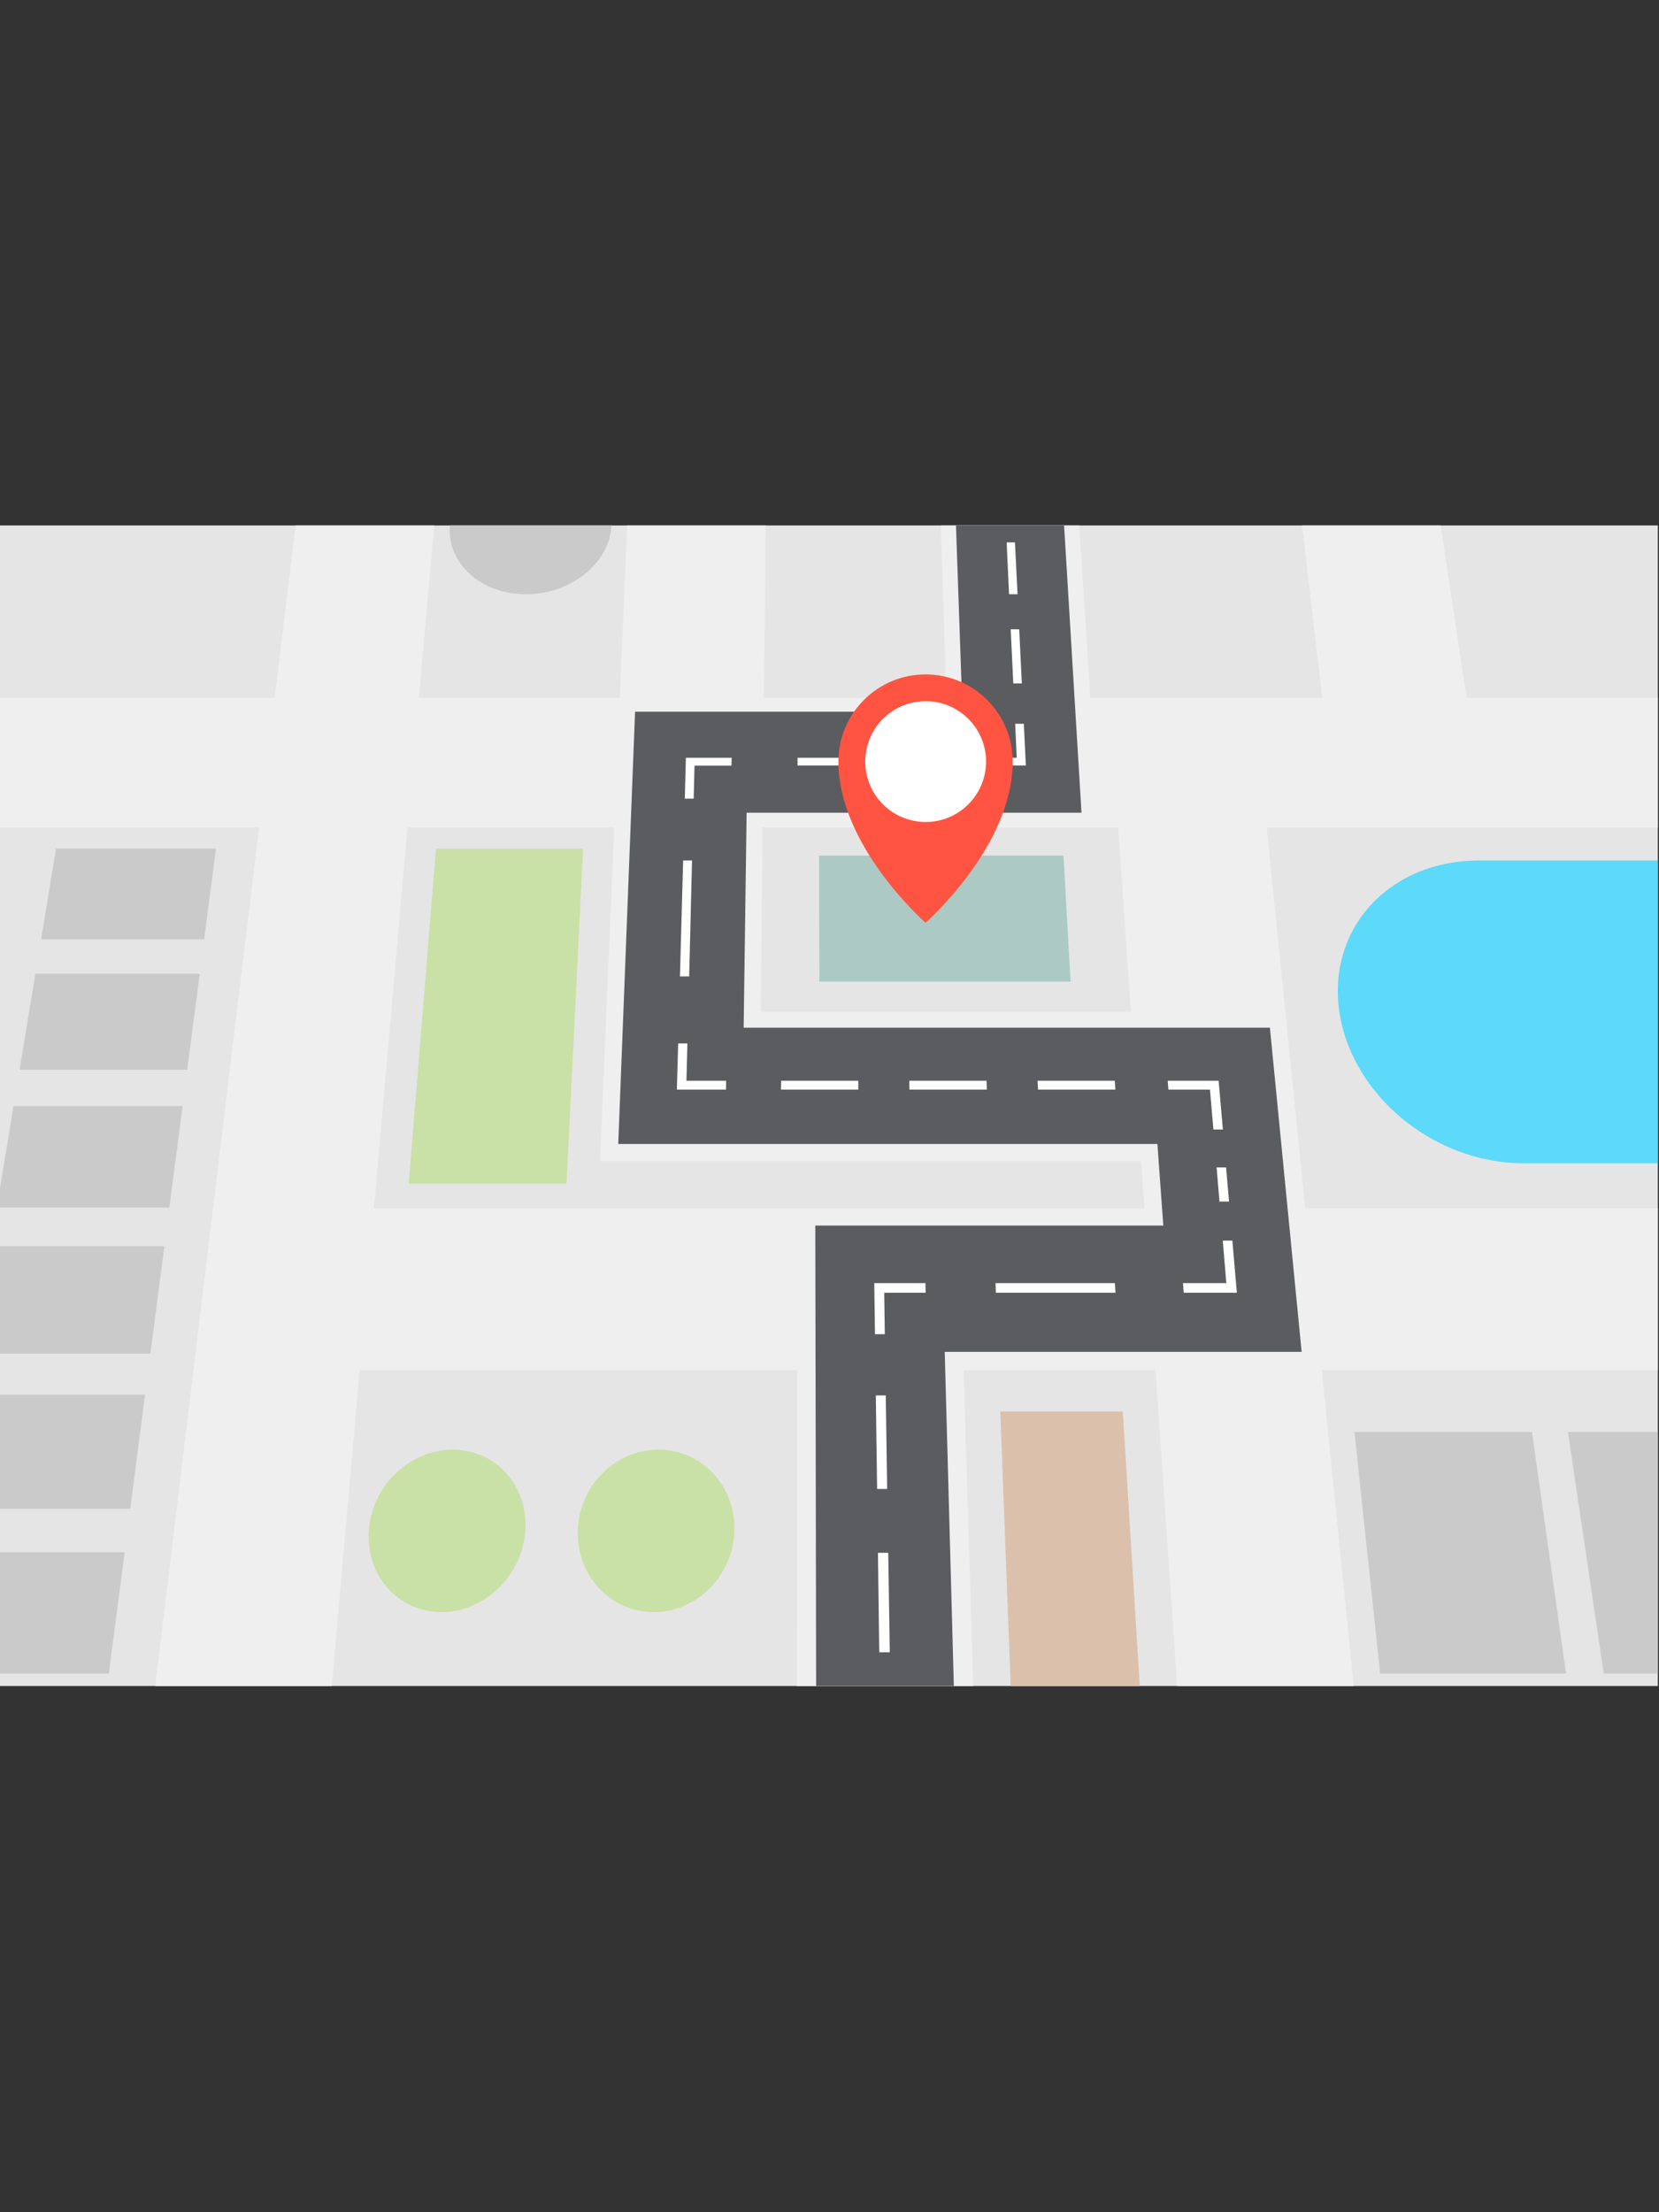 <?xml version="1.0" encoding="utf-8"?>
<svg id="master-artboard" viewBox="0 0 850.4 1133.9" version="1.1" xmlns="http://www.w3.org/2000/svg" x="0px" y="0px" style="enable-background:new 0 0 850.4 1133.9;" width="850.4px" height="1133.9px" xmlns:xlink="http://www.w3.org/1999/xlink"><rect x="0" y="0" width="850.4" height="1133.9" fill="#333333" stroke="none"/><g transform="matrix(0.607, 0, 0, 0.607, -0, 269.31)"><path d="M 0 0 H 1400 V 980 H 0 V 0 Z" class="st0" style="fill: rgb(229, 229, 229);"/><g>
	<defs>
		<path d="M 0 0 H 1400 V 980 H 0 V 0 Z" id="SVGID_1_"/>
	</defs>
	<clipPath id="SVGID_2_">
		<use style="overflow:visible;" xlink:href="#SVGID_1_"/>
	</clipPath>
	<g class="st1" style="clip-path: url('#SVGID_2_');">
		<g>
			<path class="st2" d="M1467.6,713.3V576.6h-365.4L1069.7,255h398V145.6h-229.2L1216.6,0h-117l17,145.6H920.8L911.4,0h-12.8h-7.5&#10;&#9;&#9;&#9;&#9;h-96.6l4.6,145.6H645.1L646.6,0h-117l-6.2,145.6H353.8L366.6,0h-117L232,145.6H-44.7L-20.1,255h238.9l-87.7,725h149.1l23.5-266.7&#10;&#9;&#9;&#9;&#9;h369.6L672.8,980h149.1l-8.2-266.7h162.1L994.1,980h149.1l-27-266.7H1467.6z M944.3,255L955,410.7H642.5l1.5-155.8H944.3z&#10;&#9;&#9;&#9;&#9; M315.8,576.6L344.1,255h174.6l-12,281.6h456.9l2.8,40.1H315.8z" style="fill: rgb(239, 239, 239);"/>
			<path d="M 492.4 272.9 L 368.2 272.9 L 345.1 555.8 L 478.4 555.8 L 492.4 272.9" class="st3" style="fill: rgb(201, 225, 166);"/>
			<path d="M 898.1 278.8 L 691.7 278.8 L 692 385.2 L 904.1 385.2 L 898.1 278.8" class="st4" style="fill: rgb(173, 201, 196);"/>
			<path d="M 1099.2 697.8 L 1072.4 424.1 L 628 424.1 L 630.5 242.6 L 913.3 242.6 L 898.6 0 L 807.3 0 L 812.8 157.3 L 536.3 157.3 L 522.1 522.3 L 977.4 522.3 L 982.4 591.2 L 688.5 591.2 L 689.2 980 L 805.5 980 L 797.8 697.8 Z" class="st5" style="fill: rgb(91, 92, 96);"/>
			<path d="M 750.1 867.5 L 741.4 867.5 L 742.5 951.5 L 751.4 951.5 L 750.1 867.5" class="st6" style="fill: rgb(255, 255, 255);"/>
			<path d="M 748 734.6 L 739.6 734.6 L 740.7 813.6 L 749.2 813.6 L 748 734.6" class="st6" style="fill: rgb(255, 255, 255);"/>
			<path d="M 941.5 639.8 L 840.7 639.8 L 841 647.9 L 942 647.9 L 941.5 639.8" class="st6" style="fill: rgb(255, 255, 255);"/>
			<path d="M 1040.7 603.9 L 1032.6 603.9 L 1035.6 639.8 L 999 639.8 L 999.6 647.9 L 1044.5 647.9 L 1040.7 603.9" class="st6" style="fill: rgb(255, 255, 255);"/>
			<path d="M 1035.4 542.1 L 1027.4 542.1 L 1029.8 570.9 L 1037.9 570.9 L 1035.4 542.1" class="st6" style="fill: rgb(255, 255, 255);"/>
			<path d="M 1029.1 468.9 L 986.1 468.9 L 986.7 476.4 L 1021.8 476.4 L 1024.7 510.1 L 1032.7 510.1 L 1029.1 468.9" class="st6" style="fill: rgb(255, 255, 255);"/>
			<path d="M 941.4 468.9 L 876.2 468.9 L 876.6 476.4 L 941.9 476.4 L 941.4 468.9" class="st6" style="fill: rgb(255, 255, 255);"/>
			<path d="M 833.1 468.9 L 767.9 468.9 L 768 476.4 L 833.4 476.4 L 833.1 468.9" class="st6" style="fill: rgb(255, 255, 255);"/>
			<path d="M 724.8 468.9 L 659.6 468.9 L 659.5 476.4 L 724.8 476.4 L 724.8 468.9" class="st6" style="fill: rgb(255, 255, 255);"/>
			<path d="M 584.4 282.9 L 576.9 282.9 L 574.2 380.8 L 582 380.8 L 584.4 282.9" class="st6" style="fill: rgb(255, 255, 255);"/>
			<path d="M 771.8 196.2 L 673.5 196.2 L 673.5 202.7 L 771.9 202.7 L 771.8 196.2" class="st6" style="fill: rgb(255, 255, 255);"/>
			<path d="M 864.6 167.5 L 857.3 167.5 L 858.6 196.2 L 825.9 196.2 L 826.2 202.7 L 866.3 202.7 L 864.6 167.5" class="st6" style="fill: rgb(255, 255, 255);"/>
			<path d="M 860.7 87.7 L 853.5 87.7 L 855.7 133.4 L 862.9 133.4 L 860.7 87.7" class="st6" style="fill: rgb(255, 255, 255);"/>
			<path d="M 857.1 14.3 L 850.1 14.3 L 852.1 58.1 L 859.3 58.1 L 857.1 14.3" class="st6" style="fill: rgb(255, 255, 255);"/>
			<path d="M 781.5 639.8 L 738.3 639.8 L 738.9 682.9 L 747.2 682.9 L 746.7 647.9 L 781.7 647.9 L 781.5 639.8" class="st6" style="fill: rgb(255, 255, 255);"/>
			<path d="M 580.5 437.4 L 572.7 437.4 L 571.6 476.4 L 613.1 476.4 L 613.2 468.9 L 579.7 468.9 L 580.5 437.4" class="st6" style="fill: rgb(255, 255, 255);"/>
			<path d="M 617.9 196.2 L 579.2 196.2 L 578.3 230.7 L 585.8 230.7 L 586.5 202.8 L 617.7 202.8 L 617.9 196.2" class="st6" style="fill: rgb(255, 255, 255);"/>
			<path d="M 182.4 272.9 L 47.3 272.9 L 34.7 349.5 L 172.4 349.5 L 182.4 272.9" class="st7" style="fill: rgb(202, 202, 202);"/>
			<path d="M 168.7 378.6 L 29.9 378.6 L 16.5 459.6 L 158.1 459.6 L 168.7 378.6" class="st7" style="fill: rgb(202, 202, 202);"/>
			<path d="M 154.2 490.3 L 11.4 490.3 L -2.7 576 L 143 576 L 154.2 490.3" class="st7" style="fill: rgb(202, 202, 202);"/>
			<path d="M 138.8 608.6 L -8.1 608.6 L -23.1 699.4 L 127 699.4 L 138.8 608.6" class="st7" style="fill: rgb(202, 202, 202);"/>
			<path d="M 122.5 733.9 L -28.7 733.9 L -44.7 830.3 L 110 830.3 L 122.5 733.9" class="st7" style="fill: rgb(202, 202, 202);"/>
			<path d="M 105.3 867 L -50.7 867 L -67.6 969.5 L 91.9 969.5 L 105.3 867" class="st7" style="fill: rgb(202, 202, 202);"/>
			<path class="st3" d="M382.3,780.4c-9,0-17.7,1.9-25.7,5.2c-8.1,3.4-15.5,8.3-21.9,14.3c-6.4,6.1-11.8,13.3-15.8,21.4&#10;&#9;&#9;&#9;&#9;c-4,8.1-6.6,17.1-7.4,26.5c-0.8,9.5,0.3,18.6,3,26.9c2.7,8.3,7,15.8,12.5,22.2c5.6,6.4,12.4,11.5,20.1,15.1&#10;&#9;&#9;&#9;&#9;c7.8,3.6,16.5,5.6,25.7,5.6s18.2-2,26.5-5.6c8.2-3.6,15.8-8.7,22.2-15.1c6.4-6.3,11.7-13.9,15.5-22.2c3.8-8.3,6.2-17.4,6.7-26.9&#10;&#9;&#9;&#9;&#9;c0.5-9.4-0.9-18.4-3.7-26.5c-2.9-8.1-7.3-15.4-12.8-21.4c-5.6-6.1-12.3-11-19.9-14.3C399.7,782.3,391.3,780.4,382.3,780.4" style="fill: rgb(201, 225, 166);"/>
			<path class="st3" d="M556,780.4c-9,0-17.6,1.9-25.5,5.2c-7.9,3.4-15.1,8.3-21.3,14.3c-6.2,6.1-11.3,13.3-14.9,21.4&#10;&#9;&#9;&#9;&#9;c-3.7,8.1-5.9,17.1-6.3,26.5c-0.4,9.5,1,18.6,4,26.9c3,8.3,7.6,15.8,13.4,22.2c5.8,6.4,12.8,11.5,20.7,15.1&#10;&#9;&#9;&#9;&#9;c7.9,3.6,16.7,5.6,25.9,5.6s18.2-2,26.3-5.6c8.1-3.6,15.4-8.7,21.6-15.1c6.2-6.3,11.2-13.9,14.7-22.2c3.5-8.3,5.5-17.4,5.6-26.9&#10;&#9;&#9;&#9;&#9;c0.1-9.4-1.6-18.4-4.8-26.5c-3.2-8.1-7.9-15.4-13.7-21.4c-5.8-6.1-12.7-11-20.5-14.3C573.5,782.3,565,780.4,556,780.4" style="fill: rgb(201, 225, 166);"/>
			<path class="st8" d="M1467.6,282.9H1249c-18.3,0-35.3,3.4-50.3,9.4c-15.1,6.1-28.3,15-39,26c-10.8,11.1-19,24.4-24.1,39.2&#10;&#9;&#9;&#9;&#9;c-5.1,15-7.1,31.5-5.1,49.1c2,17.7,7.8,34.7,16.6,50.3c8.8,15.7,20.7,30,34.8,42.1c14.2,12.1,30.6,22,48.3,28.9&#10;&#9;&#9;&#9;&#9;c17.8,6.9,36.9,10.7,56.4,10.7h181V282.9z" style="fill: rgb(93, 217, 249);"/>
			<path d="M 948.2 748.2 L 844.7 748.2 L 853.5 980 L 962.5 980 L 948.2 748.2" class="st9" style="fill: rgb(219, 193, 172);"/>
			<path class="st7" d="M516.3,0H379.9c-0.7,7.9,0.6,15.5,3.5,22.4c2.9,6.9,7.4,13.2,13.2,18.5c5.8,5.3,13,9.6,21,12.6&#10;&#9;&#9;&#9;&#9;c8.1,3,17.1,4.6,26.6,4.6c9.6,0,18.8-1.7,27.2-4.6c8.4-3,16.1-7.3,22.7-12.6c6.5-5.3,11.9-11.6,15.7-18.5&#10;&#9;&#9;&#9;&#9;C513.7,15.5,515.9,7.9,516.3,0" style="fill: rgb(202, 202, 202);"/>
			<path d="M 1293.7 765.5 L 1143.8 765.5 L 1165.5 969.5 L 1322.5 969.5 L 1293.7 765.5" class="st7" style="fill: rgb(202, 202, 202);"/>
			<path d="M 1467.6 765.5 L 1324.1 765.5 L 1354.3 969.5 L 1467.6 969.5 L 1467.6 765.5" class="st7" style="fill: rgb(202, 202, 202);"/>
		</g>
		<g>
			<path class="st10" d="M855.2,199.4c0,71.6-73.6,136.1-73.6,136.1s-73.6-64.5-73.6-136.1c0-40.6,32.9-73.6,73.6-73.6&#10;&#9;&#9;&#9;&#9;C822.3,125.8,855.2,158.8,855.2,199.4z" style="fill: rgb(255, 84, 65);"/>
			<path d="M 832.7 199.4 A 51 51 0 0 1 781.7 250.4 A 51 51 0 0 1 730.7 199.4 A 51 51 0 0 1 781.7 148.4 A 51 51 0 0 1 832.7 199.4 Z" class="st6" style="fill: rgb(255, 255, 255);"/>
		</g>
	</g>
</g></g></svg>